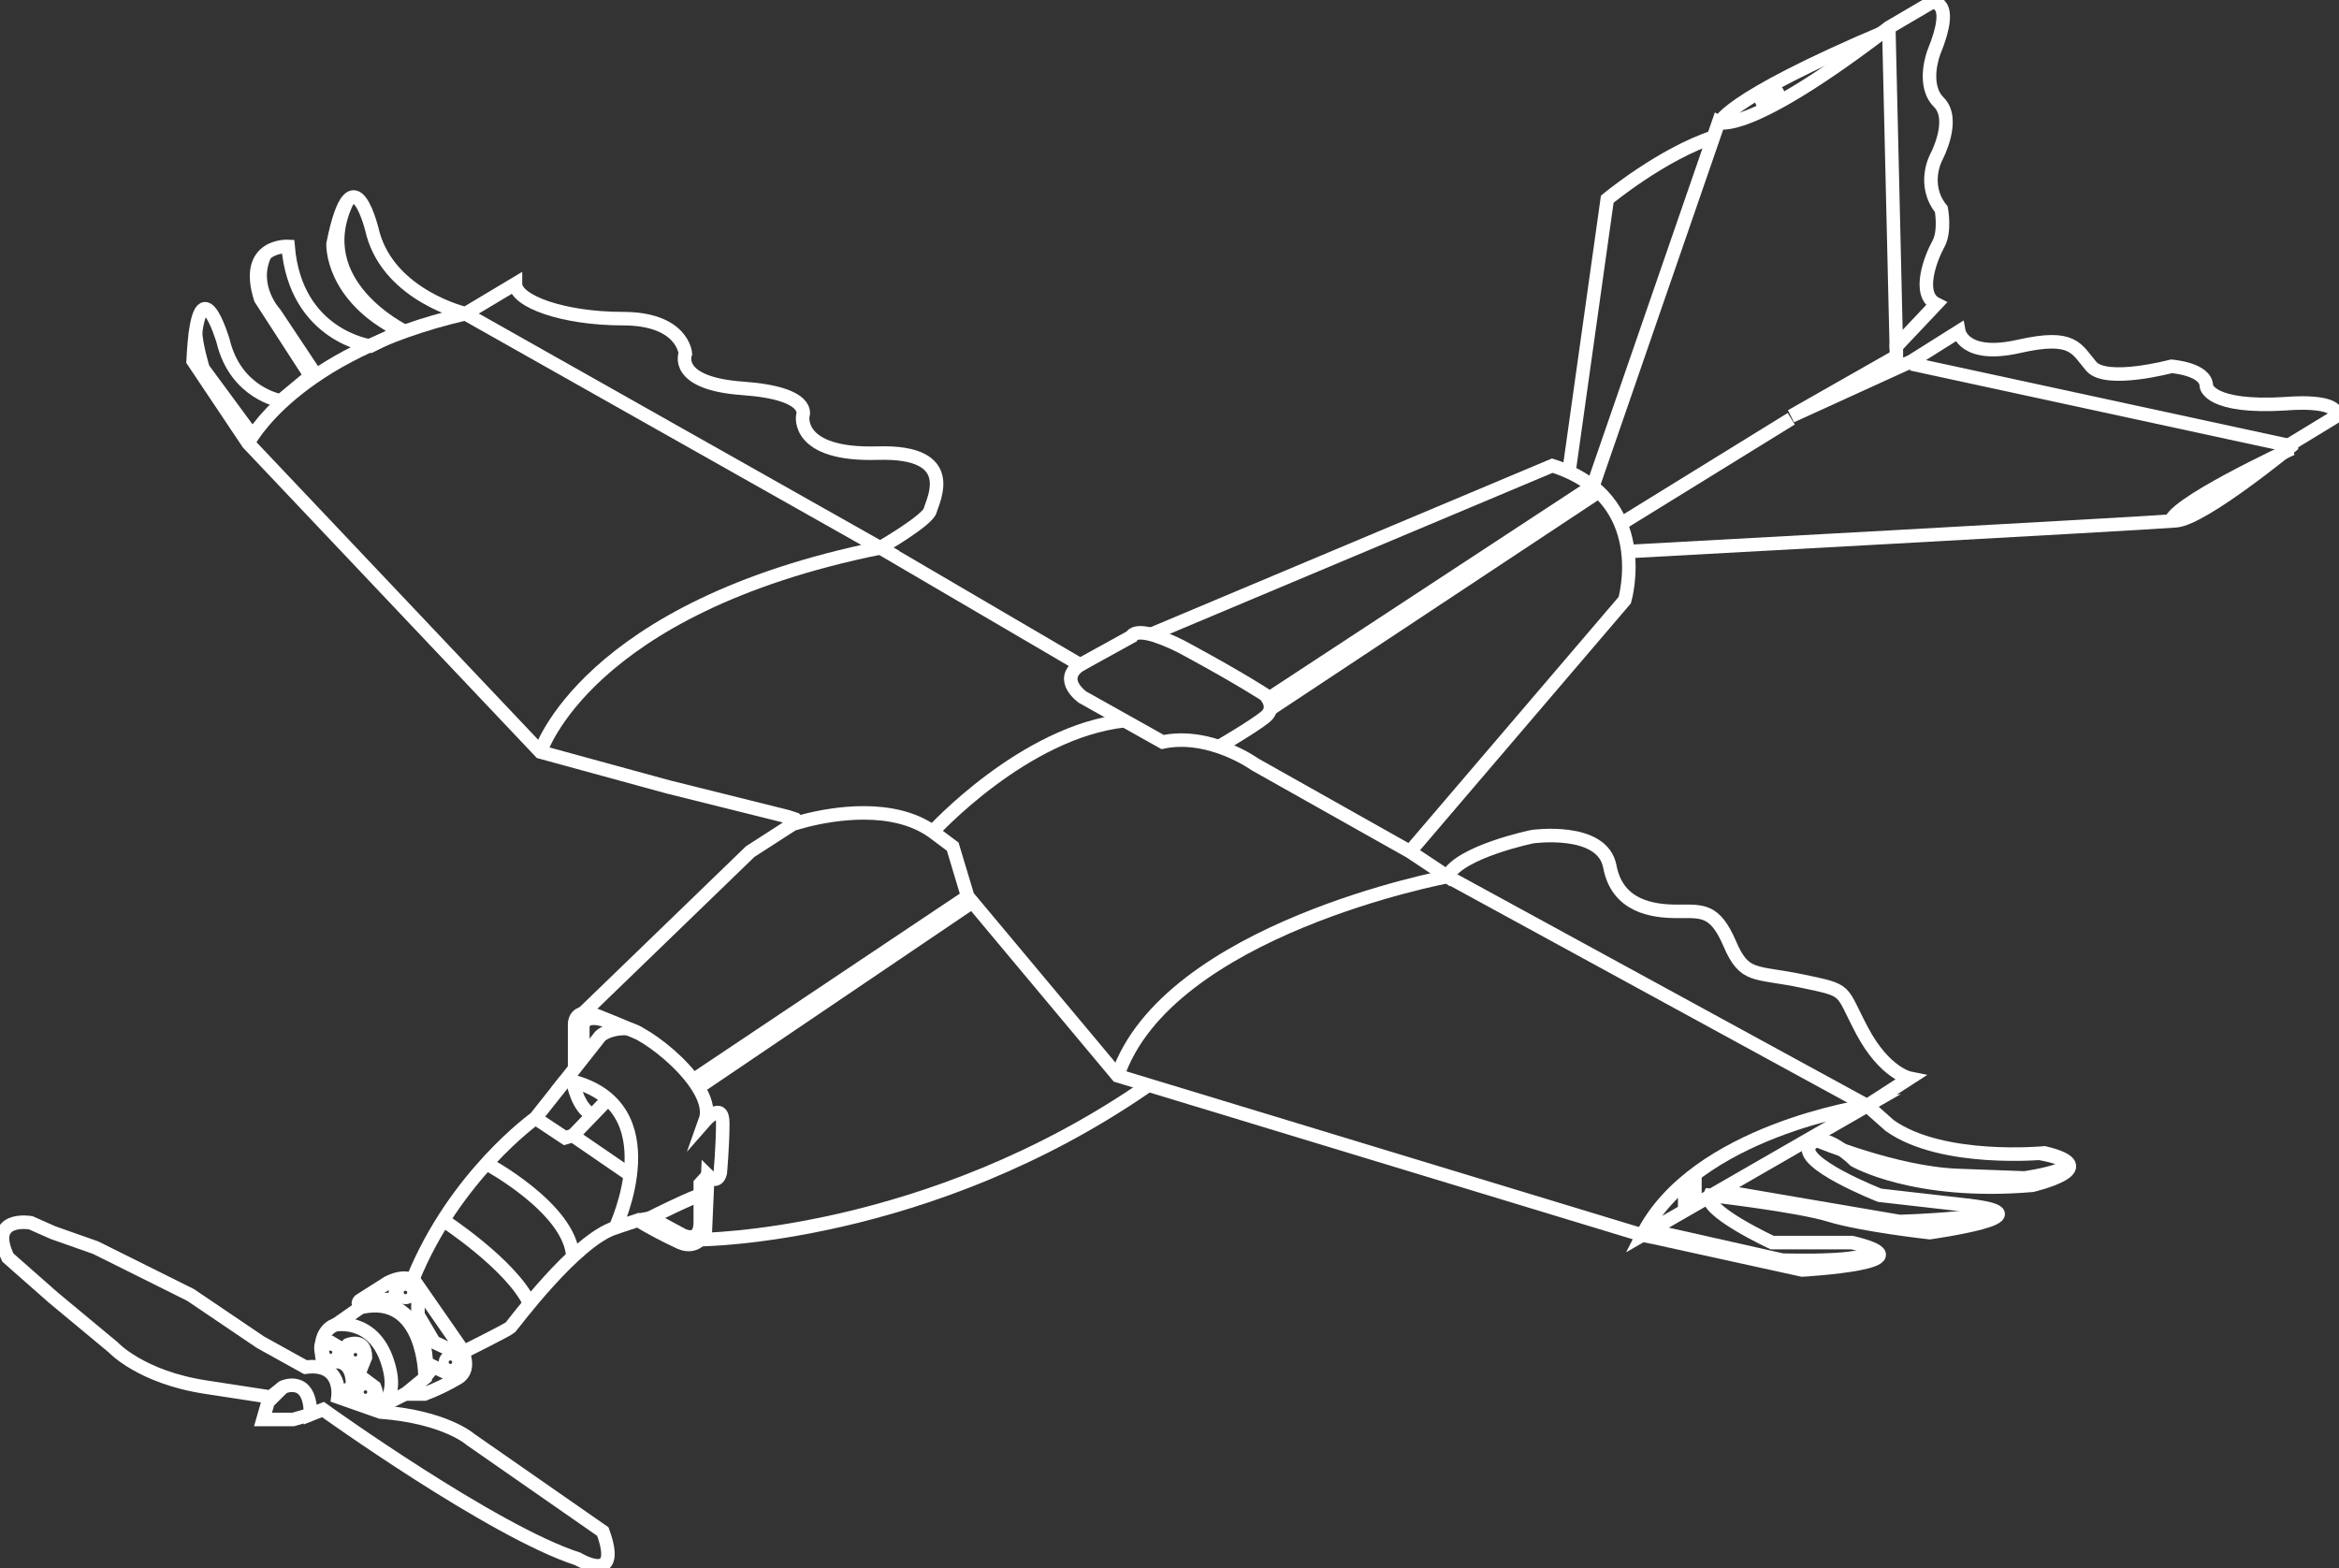<svg width="173" height="116" viewBox="0 0 173 116" fill="none" xmlns="http://www.w3.org/2000/svg">
<rect x="0" y="0" width="173" height="116" fill="#333333" stroke="none"/>
<g clip-path="url(#clip0)">
<path d="M24.998 103.336C24.998 103.336 25.368 100.757 22.596 101.125L19.27 99.283L14.095 95.783L9.66 93.573L7.072 92.284L3.931 91.178L2.268 90.441C2.268 90.441 -0.911 89.889 0.586 93.02L3.931 95.968L8.366 99.652C8.366 99.652 10.399 101.862 15.204 102.599L20.009 103.336L20.933 102.599C20.933 102.599 22.965 101.678 22.965 104.625L23.89 104.257C23.89 104.257 36.456 113.283 42.739 115.309C42.739 115.309 46.066 117.335 44.587 113.283L34.793 106.467C34.793 106.467 32.945 104.809 28.14 104.441L24.998 103.336Z" stroke="white" stroke-miterlimit="10"/>
<path d="M20.933 102.599L19.824 103.704L19.454 104.994H21.676L22.965 104.625" stroke="white" stroke-miterlimit="10"/>
<path d="M23.564 101.125L23.949 100.963L24.444 100.757C26.292 100.388 26.067 102.599 26.067 102.599L25.013 103.109" stroke="white" stroke-miterlimit="10"/>
<path d="M23.949 100.963L23.89 100.757C23.335 98.362 24.814 97.994 24.814 97.994C24.814 97.994 27.586 97.441 28.656 100.713C29.358 102.848 28.641 103.684 28.057 104.006C27.876 104.108 27.678 104.176 27.473 104.205" stroke="white" stroke-miterlimit="10"/>
<path d="M24.819 97.998L26.667 96.708C31.472 95.603 31.439 101.916 31.439 101.916L29.975 103.113H31.394C32.256 102.785 33.085 102.384 33.878 101.916C34.987 101.23 34.063 99.655 34.063 99.655L30.736 94.866C30.736 94.866 30.182 94.129 28.704 94.866L26.671 96.156C26.671 96.156 26.301 96.34 26.671 96.708" stroke="white" stroke-miterlimit="10"/>
<path d="M29.97 103.109C29.97 103.109 28.16 104.047 27.966 104.06" stroke="white" stroke-miterlimit="10"/>
<path d="M25.211 103.411C25.211 103.411 25.738 103.336 27.031 103.704C28.325 104.073 27.708 102.599 27.708 102.599L26.477 101.678L26.662 101.31L27.031 100.389C27.031 98.915 25.738 99.468 25.738 99.468L25.368 99.836L24.444 99.283C24.444 99.283 23.335 99.099 23.89 100.204C24.444 101.31 24.146 100.88 24.146 100.88" stroke="white" stroke-miterlimit="10"/>
<path d="M31.433 101.866L31.784 101.431L32.065 101.085L33.315 101.678C33.315 101.678 34.978 101.494 33.684 100.02L32.099 99.272L30.912 97.257V95.743C30.912 95.743 30.358 93.941 29.249 95.047V96.097C29.249 96.097 26.913 96.178 26.477 96.336" stroke="white" stroke-miterlimit="10"/>
<path d="M24.444 100.389C24.648 100.389 24.814 100.224 24.814 100.02C24.814 99.817 24.648 99.652 24.444 99.652C24.24 99.652 24.074 99.817 24.074 100.02C24.074 100.224 24.24 100.389 24.444 100.389Z" stroke="white" stroke-miterlimit="10"/>
<path d="M26.292 100.573C26.496 100.573 26.662 100.408 26.662 100.204C26.662 100.001 26.496 99.836 26.292 99.836C26.088 99.836 25.922 100.001 25.922 100.204C25.922 100.408 26.088 100.573 26.292 100.573Z" stroke="white" stroke-miterlimit="10"/>
<path d="M29.988 95.968C30.192 95.968 30.358 95.803 30.358 95.599C30.358 95.396 30.192 95.231 29.988 95.231C29.784 95.231 29.618 95.396 29.618 95.599C29.618 95.803 29.784 95.968 29.988 95.968Z" stroke="white" stroke-miterlimit="10"/>
<path d="M33.315 101.125C33.519 101.125 33.684 100.96 33.684 100.757C33.684 100.553 33.519 100.389 33.315 100.389C33.11 100.389 32.945 100.553 32.945 100.757C32.945 100.96 33.11 101.125 33.315 101.125Z" stroke="white" stroke-miterlimit="10"/>
<path d="M27.031 103.336C27.235 103.336 27.401 103.171 27.401 102.967C27.401 102.764 27.235 102.599 27.031 102.599C26.827 102.599 26.662 102.764 26.662 102.967C26.662 103.171 26.827 103.336 27.031 103.336Z" stroke="white" stroke-miterlimit="10"/>
<path d="M26.477 96.494L26.532 96.522" stroke="white" stroke-miterlimit="10"/>
<path d="M26.532 96.548C26.532 96.548 28.325 96.152 29.249 96.704C29.799 97.03 30.282 97.458 30.674 97.963C30.674 97.963 31.466 99.836 31.466 100.02C31.466 100.204 31.637 101.614 31.637 101.614" stroke="white" stroke-miterlimit="10"/>
<path d="M34.229 100.02C34.229 100.02 37.565 98.362 37.75 98.178C37.935 97.994 42.555 91.731 45.512 90.81C45.512 90.81 49.762 81.784 42.185 79.942H41.79L44.403 76.626C44.403 76.626 44.957 76.073 46.251 76.073C47.544 76.073 53.089 80.31 52.164 82.889C52.164 82.889 53.458 81.415 53.458 83.073C53.458 84.731 53.273 86.757 53.273 86.757C53.273 86.757 53.089 87.678 52.349 86.942L52.164 91.178C52.164 91.178 51.61 92.468 50.316 91.915C49.241 91.418 48.191 90.865 47.175 90.257L45.512 90.81" stroke="white" stroke-miterlimit="10"/>
<path d="M51.795 88.415C51.425 88.415 48.099 90.073 48.099 90.073L50.501 91.362C50.501 91.362 51.795 92.024 51.795 90.405V88.415Z" stroke="white" stroke-miterlimit="10"/>
<path d="M47.175 90.257L48.138 90.093" stroke="white" stroke-miterlimit="10"/>
<path d="M51.795 88.415V87.553L52.349 86.942" stroke="white" stroke-miterlimit="10"/>
<path d="M41.79 79.942L39.598 82.705C39.598 82.705 33.62 86.962 30.509 94.678" stroke="white" stroke-miterlimit="10"/>
<path d="M46.615 86.907L42.37 83.994L41.79 84.16L39.598 82.705" stroke="white" stroke-miterlimit="10"/>
<path d="M44.966 81.301L42.37 83.994" stroke="white" stroke-miterlimit="10"/>
<path d="M42.37 79.99C42.37 79.99 42.73 82.042 43.848 82.465" stroke="white" stroke-miterlimit="10"/>
<path d="M32.784 90.257C32.784 90.257 37.82 93.538 39.171 96.41" stroke="white" stroke-miterlimit="10"/>
<path d="M35.977 86.063C35.977 86.063 42.185 89.379 42.37 92.954" stroke="white" stroke-miterlimit="10"/>
<path d="M42.501 79.039V75.854C42.501 75.854 42.37 74.416 44.218 75.152C46.066 75.889 47.175 76.385 47.175 76.385C47.175 76.385 46.99 76.258 44.966 75.539C42.943 74.821 43.107 76.073 43.107 76.073V78.271" stroke="white" stroke-miterlimit="10"/>
<path d="M43.107 74.963L55.489 62.989L58.631 60.963L59.043 60.843L59.228 60.794L59.339 60.762L59.651 60.676C61.625 60.184 66.049 59.423 68.987 61.516L70.466 62.621L71.574 66.305L82.663 79.568L121.471 91.357L122.395 91.541L133.299 93.936C133.299 93.936 143.093 93.383 136.995 91.91H131.081C131.081 91.91 125.907 89.515 126.461 88.41C126.461 88.41 132.929 89.147 135.332 89.883C137.734 90.62 142.724 91.173 142.724 91.173C142.724 91.173 151.964 89.883 145.496 89.147L139.028 88.41C139.028 88.41 132.929 86.015 133.853 84.726C134.777 83.436 137.18 85.831 137.18 85.831C137.18 85.831 141.615 88.41 150.301 87.673C150.301 87.673 155.845 86.383 151.225 85.278C151.225 85.278 143.648 86.015 139.767 83.252L138.104 81.778L141.245 79.752C141.245 79.752 139.397 79.384 137.734 76.252C136.071 73.121 136.81 73.305 133.299 72.568C129.787 71.831 129.048 72.384 127.939 69.805C126.831 67.226 125.907 67.41 124.059 67.41C122.211 67.41 119.623 67.042 119.069 64.094C118.514 61.147 113.34 61.884 113.34 61.884C113.34 61.884 107.981 62.989 107.057 64.831L104.285 62.989L92.827 56.542C92.827 56.542 89.5 54.147 85.989 54.884L80.075 51.569C80.075 51.569 78.227 50.279 79.891 49.174L65.106 40.516C65.106 40.516 68.618 38.49 68.802 37.753C68.987 37.016 71.02 33.332 64.921 33.516C58.823 33.7 59.377 30.753 59.377 30.753C59.377 30.753 60.117 29.095 54.942 28.727C49.768 28.359 50.692 26.148 50.692 26.148C50.692 26.148 50.507 23.569 46.072 23.569C41.636 23.569 38.125 22.28 38.125 20.99L34.429 23.201C34.429 23.201 28.885 21.911 27.591 17.306C27.591 17.306 26.113 10.675 24.634 18.043C24.634 18.043 24.45 21.911 29.624 24.49L27.406 25.596C27.406 25.596 21.862 24.859 21.308 18.227C21.308 18.227 17.981 18.043 19.275 22.096L22.971 27.806L20.753 29.648C20.753 29.648 17.427 29.095 16.503 25.227C16.503 25.227 14.655 18.964 14.285 26.701L18.351 32.779L39.973 55.621L49.398 58.2L58.269 60.41L58.823 60.595L59.008 60.779" stroke="white" stroke-miterlimit="10"/>
<path d="M51.795 91.69C51.795 91.69 68.612 91.598 84.936 80.27" stroke="white" stroke-miterlimit="10"/>
<path d="M79.885 49.179L83.674 47.09C83.674 47.09 83.818 46.586 85.133 46.923C85.22 46.945 85.318 46.971 85.409 47C86.288 47.295 87.138 47.676 87.944 48.135C91.897 50.285 93.56 51.39 93.56 51.39C93.56 51.39 94.484 52.311 93.56 53.048C92.636 53.785 90.142 55.234 90.142 55.234" stroke="white" stroke-miterlimit="10"/>
<path d="M104.279 62.995L120.172 44.39C120.172 44.39 122.39 36.837 114.813 34.443L85.128 46.923" stroke="white" stroke-miterlimit="10"/>
<path d="M51.333 79.85L71.569 66.311" stroke="white" stroke-miterlimit="10"/>
<path d="M93.838 51.666L117.829 35.929L127.117 9.035C127.117 9.035 129.15 10.14 139.706 2.035L142.847 0.193C142.847 0.193 144.695 -0.175 143.032 3.878C143.032 3.878 142.108 6.272 143.402 7.562C144.695 8.851 143.217 11.614 143.217 11.614C143.217 11.614 142.108 13.64 143.587 15.482C143.587 15.482 143.892 17.111 143.369 18.049C142.846 18.986 141.737 21.753 143.217 22.49L140.26 25.621V26.358L132.486 30.779L141.371 26.726L144.882 24.516C144.882 24.516 145.252 26.542 149.317 25.621C153.383 24.7 153.568 25.805 154.677 27.095C155.786 28.384 160.601 27.095 160.601 27.095C160.601 27.095 163.189 27.279 163.189 28.569C163.189 28.569 163.374 30.226 169.114 29.858C169.114 29.858 172.994 29.489 172.81 30.779L169.483 32.805V32.989C169.483 32.989 163.004 38.331 160.967 38.516C158.931 38.7 120.311 40.8 120.311 40.8" stroke="white" stroke-miterlimit="10"/>
<path d="M51.703 80.402L71.846 66.771" stroke="white" stroke-miterlimit="10"/>
<path d="M94.022 52.403L118.232 36.377" stroke="white" stroke-miterlimit="10"/>
<path d="M116.042 34.913L118.878 14.733C118.878 14.733 122.907 11.391 126.807 10.115" stroke="white" stroke-miterlimit="10"/>
<path d="M127.117 9.216C127.117 9.216 127.082 7.558 139.706 2.216L140.26 25.818" stroke="white" stroke-miterlimit="10"/>
<path d="M169.509 33.187C169.509 33.187 160.084 37.532 160.553 38.751" stroke="white" stroke-miterlimit="10"/>
<path d="M121.466 91.362L138.098 81.784C138.098 81.784 125.347 83.626 121.466 91.362Z" stroke="white" stroke-miterlimit="10"/>
<path d="M124.607 88.415V89.001L125.361 88.708V87.708L124.607 88.139V88.415Z" stroke="white" stroke-miterlimit="10"/>
<path d="M138.098 81.784L107.051 64.837C107.051 64.837 86.353 68.705 82.657 79.573" stroke="white" stroke-miterlimit="10"/>
<path d="M68.982 61.521C68.982 61.521 75.725 54.123 83.163 53.309" stroke="white" stroke-miterlimit="10"/>
<path d="M39.968 55.627C39.968 55.627 43.294 44.943 65.101 40.522L34.423 23.206C21.672 26.154 18.346 32.785 18.346 32.785" stroke="white" stroke-miterlimit="10"/>
<path d="M132.486 30.972L119.882 38.75" stroke="white" stroke-miterlimit="10"/>
<path d="M131.445 6.812C131.26 6.607 130.772 6.725 130.521 6.996C130.395 7.131 130.24 7.398 130.336 7.549C130.48 7.779 131.212 7.759 131.445 7.364C131.554 7.197 131.554 6.979 131.445 6.812Z" stroke="white" stroke-miterlimit="10"/>
<path d="M141.371 26.916L169.509 33.001" stroke="white" stroke-miterlimit="10"/>
<path d="M122.072 91.013L131.815 93.204C131.815 93.204 139.576 93.466 138.098 92.23" stroke="white" stroke-miterlimit="10"/>
<path d="M127.172 88.076L140.5 90.349C140.5 90.349 149.925 90.073 145.49 89.152" stroke="white" stroke-miterlimit="10"/>
<path d="M134.417 84.365C134.417 84.365 140.131 86.759 144.751 86.943L149.741 87.128C149.741 87.128 155.896 86.26 150.879 85.313" stroke="white" stroke-miterlimit="10"/>
<path d="M29.938 24.512C29.938 24.512 22.707 21.033 25.701 14.843" stroke="white" stroke-miterlimit="10"/>
<path d="M23.378 27.767L20.345 23.206C20.345 23.206 18.471 21.209 19.606 18.8" stroke="white" stroke-miterlimit="10"/>
<path d="M18.682 32.236L15.019 27.262C15.019 27.262 14.465 25.453 14.465 24.516" stroke="white" stroke-miterlimit="10"/>
</g>
<defs>
<clipPath id="clip0">
<rect width="173" height="116" fill="white"/>
</clipPath>
</defs>
</svg>
